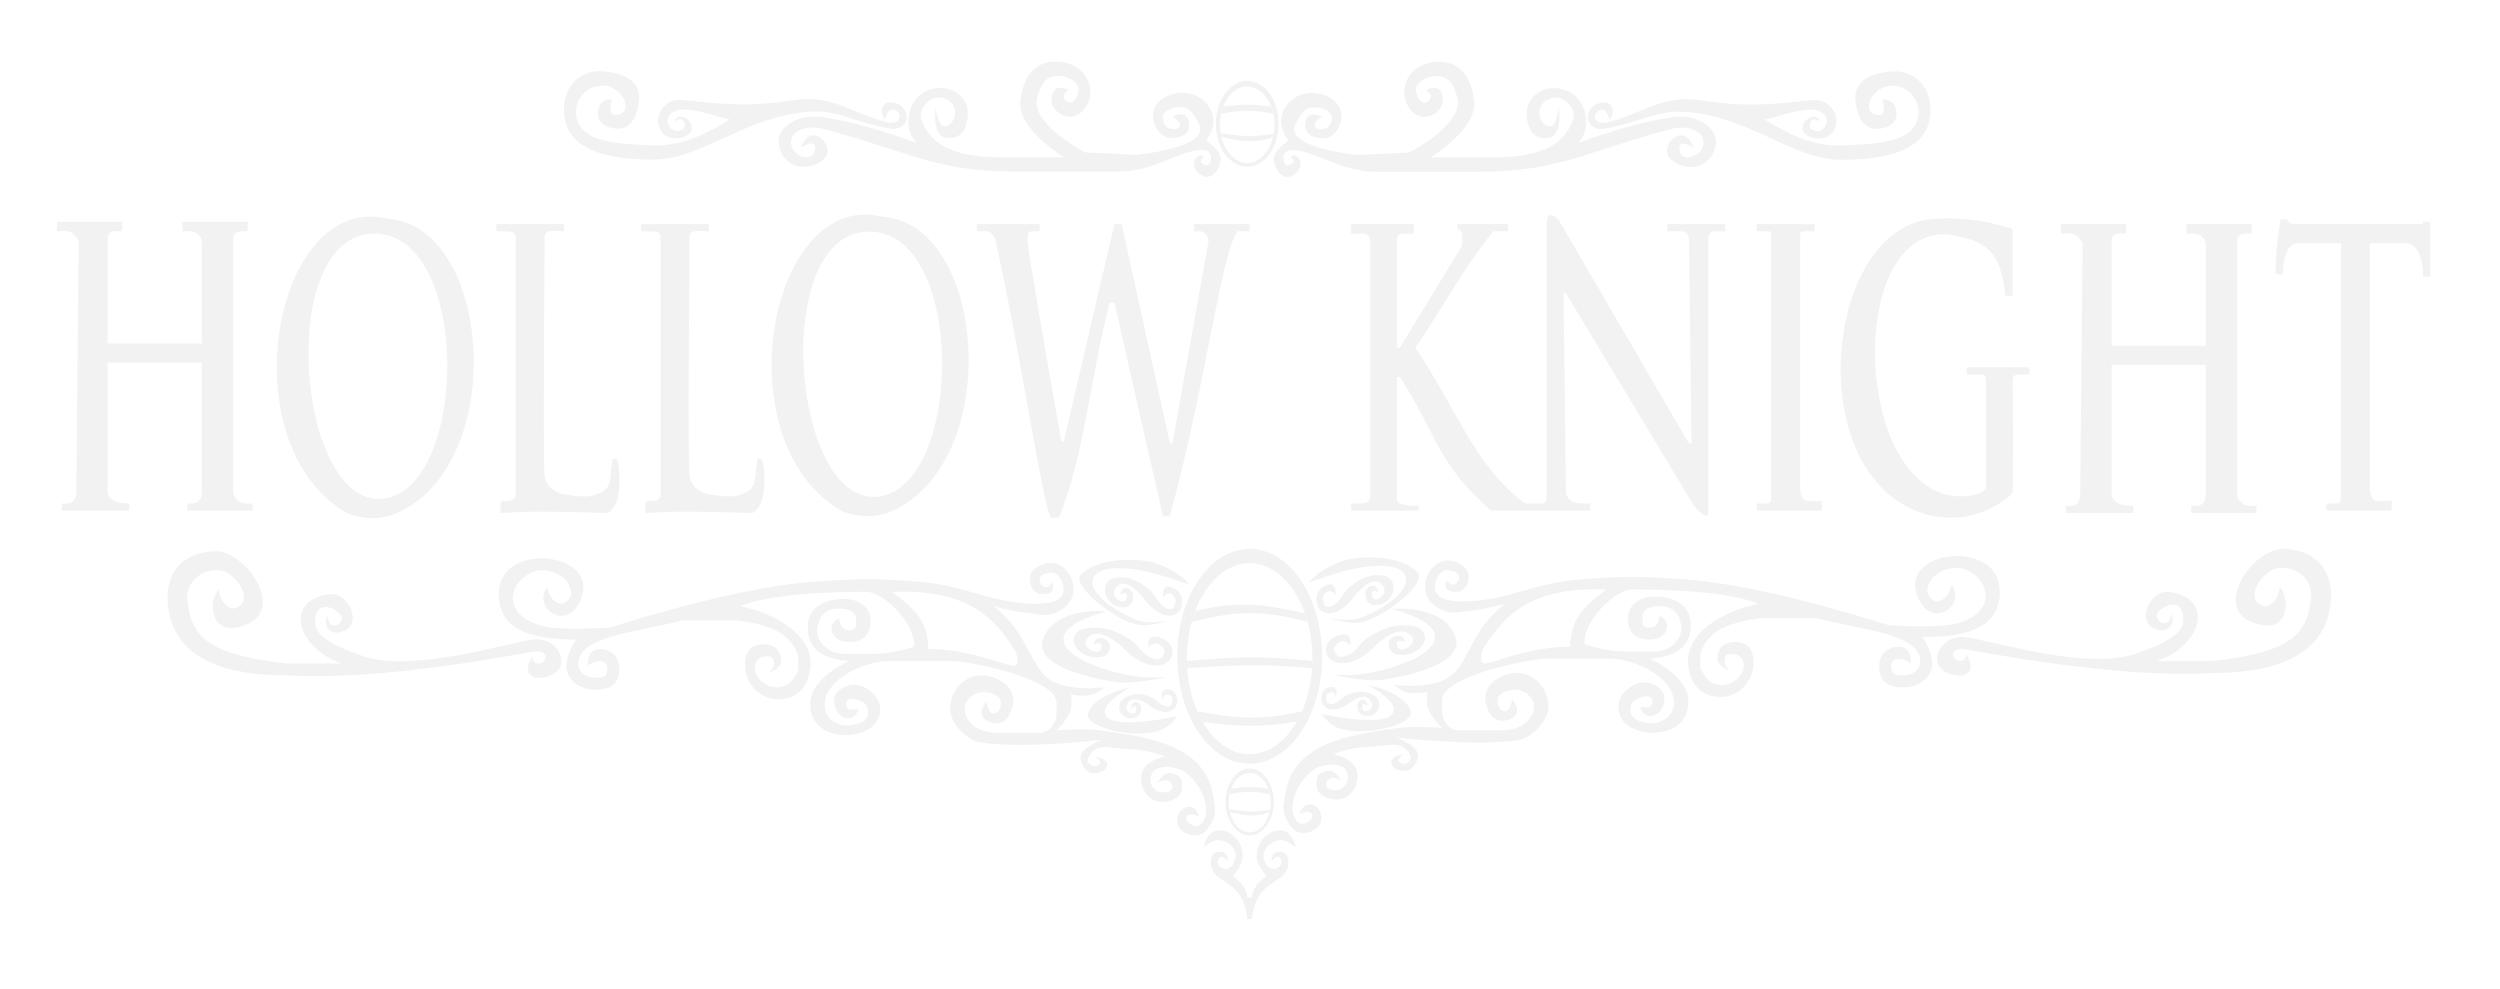 <svg width="483" height="191" viewBox="0 0 483 191" fill="none" xmlns="http://www.w3.org/2000/svg">
<g filter="url(#filter0_dd)">
<path d="M388.837 57.132H387.438C386.579 48.593 383.803 46.843 378.108 45.599C376.152 45.172 374.914 45.092 372.977 45.599C357.116 49.751 358.982 93.577 377.641 95.884H379.973C379.973 95.884 383.705 95.422 383.706 94.038C383.712 88.041 383.706 74.924 383.706 74.924C383.706 72.356 383.706 72.356 382.307 72.356H379.974V70.972H392.102V72.356H390.703C388.837 72.356 388.837 72.356 388.837 74.924C388.925 75.007 388.994 91.419 388.837 94.961C388.796 95.883 384.736 98.628 380.907 99.574C379.041 100.036 375.989 100.286 372.977 99.574C347.808 93.628 351.95 44.497 372.977 42.37C375.696 42.095 377.253 42.126 379.974 42.37C383.497 42.686 385.238 43.194 388.837 44.215V57.132Z" fill="#F2F2F2"/>
<path d="M412.158 99.113H399.097V97.729C401.021 97.913 401.568 97.458 401.896 95.884L402.362 46.983C401.033 44.655 399.943 45.13 398.164 45.138V43.293H410.759V45.138C408.704 44.994 407.877 45.185 407.96 46.983V66.82H426.152V46.983C425.535 45.148 424.459 45.087 422.42 45.138V43.293H435.015V45.138C432.972 45.105 432.166 45.295 432.216 46.522V95.884C433.063 97.597 433.931 97.892 435.948 97.729V99.113H423.353V97.729C425.092 97.794 425.882 97.621 426.152 95.884V70.511H407.96V95.884C408.748 97.256 409.633 97.686 412.158 97.729V99.113Z" fill="#F2F2F2"/>
<path d="M339.391 98.652H351.985V96.807H350.119C348.576 97.016 348.166 96.464 347.787 94.961V46.061C347.787 44.677 347.787 44.677 349.186 44.677H350.586V43.293H339.391V44.677H341.256C342.189 44.677 342.189 44.677 342.189 46.061V94.961C342.189 97.268 342.189 97.268 340.79 97.268H339.391V98.652Z" fill="#F2F2F2"/>
<path d="M449.477 98.652H462.071V96.807H460.206C458.662 97.016 458.252 96.464 457.873 94.961V46.983H464.87C465.803 46.983 468.135 47.906 468.135 53.442H469.535V42.831H468.135V43.293H460.672H449.477H443.879C442.946 43.293 442.013 43.293 442.013 42.37H440.614C440.614 42.37 439.537 48.05 439.681 52.981C440.228 52.981 440.534 52.981 441.081 52.981C441.081 49.751 442.014 46.983 443.879 46.983H452.276V94.961C452.276 97.268 452.276 97.268 450.876 97.268H449.477V98.652Z" fill="#F2F2F2"/>
<path d="M261.025 97.268V98.652H274.086V97.729C270.426 97.684 269.655 97.241 269.888 95.884V72.818H270.467C277.818 84.351 277.661 89.584 288.08 98.652H307.205V97.268H305.339C303.264 97.033 303.038 96.438 302.541 95.423L302.074 56.671H302.541L327.263 97.729C328.736 99.415 330.062 100.497 330.062 98.652V46.983C330.062 45.599 330.062 44.677 331.461 44.677H333.327V43.293H322.132V44.677H324.464C325.864 44.677 326.33 45.138 326.33 46.983L326.797 85.735H326.33L301.608 43.293C300.208 40.986 298.809 40.986 298.809 43.293V95.884C298.756 97.42 298.342 97.268 297.41 97.268H294.611C284.815 89.887 281.55 79.277 273.471 67.164C279.729 57.989 282.189 52.507 288.547 44.677H291.346V43.293H281.55V44.216C282.059 44.434 282.311 44.581 282.483 45.139V47.445L270.467 67.164H269.888V46.984C269.774 45.412 270.113 45.033 271.754 45.139H273.153V43.293H261.025V45.139H263.358C264.274 45.241 264.689 45.612 264.757 46.984V95.884C264.6 96.698 264.418 97.077 263.358 97.268H261.025Z" fill="#F2F2F2"/>
<path d="M188.723 43.293V44.677H191.055C192.516 45.913 192.372 46.617 192.454 46.983C197.119 67.743 201.784 100.036 203.183 100.036H204.582C209.653 87.369 210.306 74.52 214.378 58.517H215.311L224.64 99.575C225.188 99.811 225.495 99.782 226.04 99.575C232.957 74.586 235.927 48.769 239.101 44.677H241.433V43.293H230.704V44.677H232.104C233.031 45.124 233.317 45.554 233.503 46.522L226.506 85.735H226.04L216.71 43.293H215.311L205.515 85.273H205.049C202.326 69.91 198.524 47.896 198.518 46.522C198.513 45.148 198.545 44.776 199.451 44.677H200.851V43.293H188.723Z" fill="#F2F2F2"/>
<path d="M24.994 98.652H11.933V97.268C13.857 97.452 14.404 96.996 14.732 95.423L15.198 46.522C13.869 44.194 12.779 44.669 11 44.677V42.831H23.595V44.677C21.54 44.532 20.713 44.724 20.796 46.522V66.359H38.988V46.522C38.371 44.686 37.295 44.625 35.256 44.677V42.831H47.851V44.677C45.808 44.644 45.002 44.834 45.052 46.061V95.423C45.899 97.136 46.767 97.431 48.783 97.268V98.652H36.189V97.268C37.928 97.333 38.718 97.159 38.988 95.423V70.05H20.796V95.423C21.584 96.795 22.469 97.225 24.994 97.268V98.652Z" fill="#F2F2F2"/>
<path fill-rule="evenodd" clip-rule="evenodd" d="M66.978 99.113C71.642 100.958 75.309 99.888 77.709 98.651C97.883 88.253 94.874 45.032 75.841 42.37C73.673 42.067 72.431 41.672 70.255 41.908C51.743 43.917 45.65 86.663 66.978 99.113ZM72.114 45.138C53.112 45.52 57.349 98.135 73.98 96.345C90.611 94.555 91.116 44.755 72.114 45.138Z" fill="#F2F2F2"/>
<path fill-rule="evenodd" clip-rule="evenodd" d="M162.579 98.724C167.244 100.569 170.911 99.499 173.311 98.263C193.485 87.864 190.476 44.643 171.442 41.981C169.275 41.678 168.033 41.283 165.857 41.52C147.345 43.528 141.251 86.274 162.579 98.724ZM167.716 44.749C148.714 45.132 152.95 97.746 169.581 95.956C186.213 94.166 186.717 44.367 167.716 44.749Z" fill="#F2F2F2"/>
<path d="M95.897 43.293H108.957V44.677C106.625 44.677 105.226 44.215 105.226 46.061C105.226 46.061 104.879 90.32 105.226 91.997C105.573 93.674 106.323 94.576 108.491 95.423C111.274 95.773 113.156 96.345 115.488 95.423C118.378 94.279 117.724 92.787 118.287 88.964C118.287 88.503 119.22 88.503 119.22 88.964C119.544 88.765 120.761 97.582 117.354 99.113C107.654 98.837 103.288 98.693 96.829 99.113C96.446 98.354 96.829 96.807 96.829 96.807C96.829 96.807 99.653 97.304 99.628 95.423V46.061C99.628 44.677 99.162 44.677 95.897 44.677V43.293Z" fill="#F2F2F2"/>
<path d="M123.885 43.293H136.946V44.677C134.613 44.677 133.214 44.215 133.214 46.061C133.214 46.061 132.867 90.32 133.214 91.997C133.561 93.674 134.311 94.576 136.479 95.423C139.262 95.773 141.144 96.345 143.476 95.423C146.366 94.279 145.713 92.787 146.275 88.964C146.275 88.503 147.208 88.503 147.208 88.964C147.532 88.765 148.75 97.582 145.342 99.113C135.643 98.837 131.276 98.693 124.818 99.113C124.434 98.354 124.818 96.807 124.818 96.807C124.818 96.807 127.641 97.304 127.616 95.423V46.061C127.616 44.677 127.15 44.677 123.885 44.677V43.293Z" fill="#F2F2F2"/>
<path d="M45.053 117.566C44.593 117.648 42.714 116.998 42.254 113.876C40.39 115.721 40.439 122.104 45.521 121.257C56.587 119.412 47.694 106.123 41.322 106.494C34.518 106.892 31.815 111.412 32.46 117.105C33.625 127.391 43.653 130.483 55.315 130.483C74.548 131.618 100.487 126.194 103.361 125.87C106.235 125.547 105.819 128.237 103.827 128.177C103.096 128.036 102.966 127.695 102.894 126.793C100.825 129.932 102.69 131.242 104.76 130.945C111.291 130.007 108.257 122.812 102.894 123.564C97.531 124.315 79.749 129.966 70.242 126.793C60.735 123.62 60.913 121.257 60.913 119.873C60.913 116.611 63.659 116.732 65.577 118.489C66.339 119.187 66.083 120.213 65.111 120.796C64.004 120.984 63.53 120.737 63.245 118.95C62.522 120.509 63.285 122.607 65.577 122.18C70.527 121.257 67.442 114.332 63.711 114.798C54.616 115.936 57.431 125.328 66.044 128.177H55.315C40.292 126.464 36.902 123.22 36.19 115.721C35.982 113.529 37.721 110.202 41.787 110.185C45.331 109.732 49.857 116.712 45.053 117.566Z" fill="#F2F2F2"/>
<path d="M118.286 19.226C118.286 19.226 116.887 22.994 119.686 22.072C122.485 21.149 119.958 16.552 116.421 16.536C113.587 16.523 111.29 18.808 111.29 21.61C111.29 27.608 119.375 27.762 125.75 28.069C132.168 28.378 136.877 25.517 141.04 23.055C140.264 23.194 135.598 21.147 131.814 21.149C130.353 21.15 128.724 22.188 129.015 23.604C129.212 24.563 129.891 25.301 130.881 25.301C131.347 25.301 132.28 25.028 132.28 24.378C132.28 22.072 130.414 23.456 130.414 23.456C130.414 23.456 130.415 22.533 131.347 22.533C132.635 22.533 133.741 23.567 133.679 24.84C133.61 26.291 131.407 26.854 129.948 26.685C128.323 26.497 127.32 25.213 127.149 23.604C126.916 21.408 129.124 19.095 131.347 19.304C141.143 20.227 144.408 20.688 153.737 19.304C160.79 18.258 164.933 22.072 171.463 23.646C172.446 23.883 173.814 23.533 173.795 22.533C173.781 21.769 173.169 21.167 172.396 21.149C171.485 21.128 170.996 22.994 170.996 22.994C170.166 22.494 169.848 19.832 171.929 19.765C173.608 19.711 175.054 20.878 175.195 22.533C175.299 23.761 174.028 25.23 171.929 24.84C163.665 23.302 162.134 21.149 156.07 21.61C143.918 22.535 135.509 30.837 126.216 30.837C116.924 30.837 108.957 28.886 108.957 21.149C108.957 16.536 112.279 13.446 116.421 13.768C120.026 14.048 124.114 15.399 123.417 19.765C123.031 22.186 122.22 24.63 119.686 24.84C117.736 25.001 115.556 24.007 115.53 22.072C115.488 18.843 118.286 19.226 118.286 19.226Z" fill="#F2F2F2"/>
<path d="M363.651 19.253C363.651 19.253 365.05 23.022 362.252 22.099C359.453 21.177 361.979 16.579 365.517 16.564C368.351 16.551 370.648 18.836 370.648 21.638C370.648 27.635 362.563 27.79 356.188 28.097C349.769 28.406 345.061 25.545 340.898 23.083C341.673 23.222 346.34 21.175 350.124 21.177C351.585 21.178 353.214 22.216 352.923 23.632C352.725 24.591 352.047 25.329 351.057 25.329C350.59 25.329 349.657 25.056 349.657 24.406C349.657 22.099 351.523 23.483 351.523 23.483C351.523 23.483 351.523 22.561 350.59 22.561C349.302 22.561 348.197 23.595 348.258 24.867C348.328 26.318 350.531 26.882 351.99 26.713C353.614 26.525 354.617 25.24 354.788 23.632C355.022 21.436 352.813 19.122 350.59 19.332C340.794 20.254 337.529 20.715 328.2 19.332C321.148 18.285 317.005 22.099 310.475 23.674C309.492 23.911 308.124 23.561 308.142 22.561C308.156 21.797 308.769 21.195 309.542 21.177C310.452 21.156 310.941 23.022 310.941 23.022C311.771 22.522 312.089 19.86 310.008 19.793C308.33 19.739 306.883 20.906 306.743 22.561C306.639 23.789 307.909 25.258 310.008 24.867C318.272 23.33 319.803 21.177 325.868 21.638C338.019 22.562 346.429 30.865 355.721 30.865C365.014 30.865 372.98 28.913 372.98 21.177C372.98 16.564 369.658 13.473 365.516 13.796C361.912 14.076 357.824 15.427 358.52 19.793C358.906 22.213 359.717 24.658 362.252 24.867C364.202 25.029 366.382 24.034 366.407 22.1C366.45 18.87 363.651 19.253 363.651 19.253Z" fill="#F2F2F2"/>
<path d="M437.67 117.113C438.129 117.194 440.009 116.544 440.469 113.422C442.333 115.267 442.284 121.651 437.202 120.803C426.136 118.958 435.029 105.669 441.4 106.041C448.205 106.438 450.908 110.958 450.263 116.651C449.098 126.937 439.069 130.03 427.408 130.03C408.175 131.164 382.236 125.74 379.362 125.417C376.488 125.093 376.903 127.783 378.896 127.723C379.627 127.582 379.757 127.242 379.828 126.339C381.898 129.478 380.033 130.788 377.963 130.491C371.432 129.554 374.466 122.358 379.828 123.11C385.191 123.862 402.974 129.512 412.481 126.339C421.988 123.166 421.81 120.803 421.81 119.419C421.81 116.157 419.063 116.278 417.145 118.035C416.384 118.733 416.639 119.76 417.612 120.342C418.718 120.531 419.193 120.284 419.478 118.497C420.201 120.056 419.437 122.153 417.145 121.726C412.196 120.803 415.28 113.878 419.011 114.345C428.107 115.482 425.292 124.874 416.679 127.723H427.408C442.431 126.01 445.821 122.766 446.533 115.267C446.741 113.076 445.001 109.748 440.935 109.732C437.392 109.278 432.866 116.258 437.67 117.113Z" fill="#F2F2F2"/>
<path fill-rule="evenodd" clip-rule="evenodd" d="M105.685 113.414C106.122 115.138 106.902 116.484 108.484 116.643C109.223 116.732 110.515 115.479 110.35 114.337C109.884 111.108 106.27 110.01 104.286 110.185C102.302 110.359 99.657 112.166 99.155 114.798C98.437 118.562 102.765 120.876 106.619 121.257C111.29 121.718 117.814 121.257 117.814 121.257C117.814 121.257 140.783 113.742 156.064 112.491C164.778 111.778 169.749 111.673 178.454 112.491C187.132 113.307 191.66 116.643 200.378 116.643C202.71 116.643 205.519 116.133 205.509 113.875C205.501 112.214 204.368 110.379 202.71 110.646C201.811 110.791 200.823 111.13 200.844 112.03C200.862 112.794 201.486 113.564 202.244 113.414C202.749 113.314 203.176 112.491 203.176 112.491C203.176 112.491 204.576 114.798 201.311 114.798C199.888 114.798 199.066 113.435 198.978 112.03C198.867 110.25 200.487 109.203 202.244 108.801C205.133 108.139 207.749 111.428 207.374 114.337C207.097 116.489 205.679 117.683 203.643 118.489C201.951 119.158 200.794 118.629 198.978 118.489C196.2 118.274 191.981 117.105 191.981 117.105C197.069 121.1 198.045 124.947 200.378 128.638C202.309 131.693 204.299 132.315 207.374 132.79C209.714 133.151 213.438 132.79 213.438 132.79C213.438 132.79 212.111 133.834 211.106 134.174C209.555 134.698 206.908 134.174 206.908 134.174C206.908 134.174 207.133 135.884 206.908 136.942C206.502 138.849 204.109 141.094 204.109 141.094C204.109 141.094 209.254 140.672 212.506 141.094C222.387 142.377 233.141 144.237 234.429 154.011C234.641 155.619 235.05 156.662 234.429 158.163C233.696 159.935 232.63 161.519 230.698 161.392C228.898 161.273 227.136 159.922 227.432 158.163C227.644 156.906 228.477 155.856 229.765 155.856C231.171 155.856 231.63 157.701 231.63 157.701C231.63 157.701 229.706 156.896 229.298 157.701C228.891 158.507 229.826 159.284 230.698 159.547C232.058 159.957 233.004 158.186 233.03 156.779C233.108 152.553 229.445 148.914 227.432 148.475C225.364 148.024 225.218 148.053 223.701 148.475C222.678 148.759 222.251 149.732 222.301 150.782C222.363 152.054 223.345 153.088 224.634 153.088C225.448 153.088 226.387 152.963 226.499 152.166C226.59 151.522 226.167 151.044 225.566 150.782C224.879 150.481 223.708 151.243 223.708 151.243C223.708 151.243 224.641 148.936 226.499 149.398C228.358 149.859 228.388 150.867 228.365 152.166C228.333 153.967 226.454 154.868 224.634 154.933C222.184 155.022 220.429 152.744 220.435 150.32C220.444 146.916 225.107 146.168 225.107 146.168C225.107 146.168 221.849 144.784 218.577 144.784L213.438 144.323C211.871 144.323 210.647 145.246 210.173 146.63C209.925 147.354 210.801 148.058 211.573 148.014C211.979 147.99 212.303 147.902 212.506 147.552C212.831 146.988 211.573 146.168 211.573 146.168C211.573 146.168 213.763 146.511 213.905 147.552C214.061 148.695 212.736 149.318 211.573 149.398C210.031 149.503 209.015 148.139 208.781 146.63C208.449 144.485 212.979 142.939 212.979 142.939C212.979 142.939 197.119 144.784 189.182 143.4C187.089 143.035 183.318 139.931 183.585 136.48C183.85 133.049 186.645 130.224 190.115 130.483C193.198 130.714 196.261 133.01 195.713 136.019C195.369 137.904 194.383 139.776 192.448 139.71C191.135 139.665 189.889 139.142 189.649 137.864C189.469 136.911 190.582 135.558 190.582 135.558C190.582 135.558 190.921 137.93 191.981 137.864C192.89 137.809 193.279 136.914 193.381 136.019C193.554 134.479 191.682 133.762 190.115 133.712C188.055 133.647 186.04 135.393 186.384 137.403C186.857 140.171 189.593 141.555 192.58 141.555H200.844C202.78 141.555 204.109 139.666 204.109 137.864C204.109 136.48 204.202 136.472 204.109 135.558C203.643 130.945 187.083 127.715 184.058 127.715L171.457 127.715C167.584 127.715 159.103 130.945 159.329 136.48C159.417 138.648 161.334 140.11 163.527 140.171C165.497 140.226 168.022 139.33 167.725 137.403C167.531 136.144 167.349 135.819 165.393 135.096C164.455 134.75 163.112 135.162 163.527 136.48C163.841 137.48 165.571 137.036 165.859 136.942C165.859 136.942 165.393 138.787 163.993 138.787C162.448 138.787 161.404 137.515 161.195 136.019C160.928 134.122 162.135 132.79 164.46 132.328C166.51 131.922 170.021 134.009 170.064 136.942C170.115 140.329 166.777 141.958 163.534 142.016C159.797 142.083 156.537 140.171 156.53 136.019C156.521 130.923 164 127.715 164 127.715C157.929 127.254 155.909 124.622 156.071 120.795C156.222 117.222 159.445 115.721 163.06 115.721C165.866 115.721 168.228 117.31 168.199 119.873C168.173 122.168 167.251 124.025 163.993 124.025C160.735 124.025 159.336 120.796 162.128 119.411C162.128 119.411 162.135 121.718 163.993 121.718C165.4 121.718 165.4 121.257 165.4 119.873C165.4 118.489 164.467 117.566 162.128 117.566C159.336 117.566 158.287 119.116 157.929 121.257C157.468 124.022 160.227 126.331 163.06 126.331C166.333 126.331 166.333 126.331 168.658 126.331C172.511 126.331 176.588 124.947 176.588 124.947C177.061 120.796 170.877 114.337 167.266 114.337C159.809 114.337 148.607 114.798 143.01 117.105C150.256 118.587 157.311 122.976 156.537 129.099C156.071 132.79 154.07 134.974 150.466 135.096C146.73 135.224 143.943 131.867 143.943 128.638C143.943 125.409 145.342 124.486 147.667 124.486C149.47 124.486 150.921 125.594 150.932 127.715C150.939 129.099 148.6 130.022 148.6 130.022C148.6 130.022 149.595 128.98 149.533 128.177C149.454 127.16 149.171 126.793 148.141 126.793C146.741 126.793 145.808 127.715 145.808 129.099C145.808 131.015 148.07 132.79 150.007 132.79C152.339 132.79 153.272 131.406 154.205 129.561C154.205 128.638 154.205 127.715 154.198 126.793C152.866 121.963 147.82 120.558 142.536 119.873C138.345 119.873 136.013 119.873 131.807 119.873C122.952 122.179 111.729 122.915 111.749 128.177C111.757 130.022 113.335 130.944 115.015 130.945C116.888 130.945 117.354 130.483 117.347 129.099C117.343 128.337 116.728 127.715 115.955 127.715C114.555 127.715 113.615 128.638 113.615 128.638C113.615 128.638 113.156 125.409 115.948 125.409C118.287 125.409 119.674 127.184 119.679 129.099C119.686 131.867 118.287 133.251 115.022 133.251C112.056 133.251 109.424 131.406 109.424 128.638C109.424 126.331 111.29 123.563 111.29 123.563C101.961 123.563 96.362 121.349 96.363 114.798C96.364 110.185 100.038 108.064 104.287 107.878C108.328 107.702 113.083 109.895 112.682 113.875C112.426 116.423 110.576 119.347 108.018 118.95C105.604 118.576 103.953 115.734 105.685 113.414ZM179.387 125.409C179.07 119.673 177.054 118.027 172.39 114.337C185.451 113.875 191.515 118.027 196.179 125.87C196.741 126.814 196.806 128.818 195.713 128.638C194.901 128.504 193.853 128.176 192.58 127.778C189.469 126.803 185.015 125.409 179.387 125.409Z" fill="#F2F2F2"/>
<path fill-rule="evenodd" clip-rule="evenodd" d="M377.037 112.961C376.6 114.685 375.821 116.03 374.238 116.19C373.5 116.278 372.207 115.025 372.372 113.883C372.839 110.654 376.452 109.557 378.436 109.731C380.42 109.906 383.066 111.713 383.568 114.345C384.285 118.109 379.958 120.423 376.104 120.803C371.433 121.265 364.909 120.803 364.909 120.803C364.909 120.803 341.94 113.289 326.659 112.038C317.945 111.325 312.973 111.22 304.269 112.038C295.59 112.854 291.062 116.19 282.345 116.19C280.013 116.19 277.204 115.679 277.214 113.422C277.221 111.761 278.355 109.925 280.013 110.193C280.912 110.338 281.9 110.676 281.878 111.577C281.861 112.341 281.237 113.111 280.479 112.961C279.974 112.861 279.546 112.038 279.546 112.038C279.546 112.038 278.147 114.345 281.412 114.345C282.835 114.345 283.656 112.981 283.744 111.577C283.856 109.797 282.236 108.75 280.479 108.348C277.59 107.686 274.974 110.974 275.348 113.883C275.625 116.035 277.043 117.23 279.08 118.035C280.771 118.704 281.928 118.176 283.744 118.035C286.523 117.821 290.741 116.651 290.741 116.651C285.653 120.647 284.678 124.494 282.345 128.185C280.414 131.24 278.424 131.862 275.348 132.336C273.008 132.697 269.284 132.336 269.284 132.336C269.284 132.336 270.611 133.381 271.616 133.72C273.168 134.245 275.815 133.72 275.815 133.72C275.815 133.72 275.589 135.431 275.815 136.488C276.221 138.395 278.613 140.64 278.613 140.64C278.613 140.64 273.468 140.218 270.217 140.64C260.336 141.923 249.582 143.784 248.293 153.557C248.081 155.165 247.673 156.209 248.293 157.709C249.027 159.482 250.093 161.066 252.025 160.939C253.824 160.82 255.587 159.469 255.29 157.709C255.079 156.453 254.246 155.403 252.958 155.403C251.551 155.403 251.092 157.248 251.092 157.248C251.092 157.248 253.017 156.442 253.424 157.248C253.832 158.054 252.896 158.83 252.025 159.093C250.664 159.504 249.719 157.732 249.693 156.325C249.615 152.1 253.278 148.46 255.29 148.022C257.359 147.571 257.504 147.599 259.022 148.022C260.045 148.306 260.472 149.279 260.421 150.328C260.36 151.601 259.377 152.635 258.089 152.635C257.274 152.635 256.336 152.51 256.223 151.712C256.132 151.069 256.555 150.591 257.156 150.328C257.843 150.028 259.015 150.789 259.015 150.789C259.015 150.789 258.082 148.483 256.223 148.944C254.365 149.406 254.334 150.413 254.357 151.712C254.389 153.513 256.269 154.414 258.089 154.48C260.538 154.569 262.294 152.291 262.287 149.867C262.278 146.463 257.615 145.715 257.615 145.715C257.615 145.715 260.874 144.331 264.146 144.331L269.284 143.87C270.851 143.87 272.076 144.792 272.549 146.176C272.797 146.9 271.922 147.605 271.15 147.56C270.743 147.537 270.419 147.449 270.217 147.099C269.891 146.535 271.15 145.715 271.15 145.715C271.15 145.715 268.96 146.058 268.818 147.099C268.661 148.242 269.986 148.864 271.15 148.944C272.692 149.05 273.708 147.685 273.942 146.176C274.274 144.032 269.744 142.486 269.744 142.486C269.744 142.486 285.603 144.331 293.54 142.947C295.633 142.582 299.405 139.478 299.138 136.027C298.872 132.595 296.078 129.77 292.607 130.03C289.525 130.26 286.461 132.557 287.01 135.566C287.353 137.45 288.34 139.322 290.275 139.256C291.588 139.211 292.833 138.688 293.074 137.411C293.253 136.457 292.141 135.104 292.141 135.104C292.141 135.104 291.802 137.476 290.741 137.411C289.832 137.355 289.443 136.461 289.342 135.566C289.168 134.026 291.041 133.309 292.607 133.259C294.667 133.193 296.683 134.94 296.339 136.95C295.865 139.718 293.13 141.102 290.142 141.102H281.879C279.942 141.102 278.613 139.213 278.613 137.411C278.613 136.027 278.521 136.018 278.613 135.104C279.08 130.491 295.639 127.262 298.664 127.262L311.266 127.262C315.139 127.262 323.62 130.491 323.394 136.027C323.306 138.195 321.388 139.657 319.196 139.718C317.226 139.772 314.7 138.876 314.998 136.95C315.192 135.69 315.374 135.365 317.33 134.643C318.267 134.297 319.61 134.709 319.196 136.027C318.881 137.027 317.152 136.583 316.863 136.488C316.863 136.488 317.33 138.334 318.729 138.334C320.275 138.334 321.318 137.061 321.528 135.566C321.794 133.669 320.588 132.336 318.263 131.875C316.212 131.468 312.702 133.556 312.658 136.488C312.608 139.876 315.946 141.505 319.189 141.563C322.926 141.63 326.186 139.718 326.193 135.566C326.201 130.47 318.722 127.262 318.722 127.262C324.793 126.801 326.814 124.169 326.652 120.342C326.501 116.769 323.278 115.267 319.662 115.267C316.856 115.267 314.495 116.857 314.524 119.419C314.55 121.714 315.471 123.571 318.729 123.571C321.987 123.571 323.387 120.342 320.595 118.958C320.595 118.958 320.588 121.265 318.729 121.265C317.323 121.264 317.323 120.803 317.323 119.42C317.323 118.036 318.256 117.113 320.595 117.113C323.387 117.113 324.436 118.663 324.793 120.803C325.255 123.568 322.496 125.878 319.662 125.878C316.39 125.878 316.39 125.878 314.065 125.878C310.211 125.878 306.135 124.494 306.135 124.494C305.661 120.342 311.845 113.883 315.457 113.883C322.913 113.883 334.115 114.345 339.713 116.652C332.467 118.134 325.412 122.522 326.186 128.646C326.652 132.337 328.652 134.52 332.257 134.643C335.992 134.77 338.78 131.414 338.78 128.185C338.78 124.955 337.381 124.033 335.056 124.033C333.252 124.032 331.801 125.141 331.79 127.262C331.783 128.646 334.123 129.569 334.123 129.569C334.123 129.569 333.127 128.527 333.19 127.723C333.269 126.707 333.551 126.339 334.582 126.339C335.981 126.339 336.914 127.262 336.914 128.646C336.914 130.561 334.653 132.337 332.716 132.337C330.384 132.337 329.451 130.953 328.518 129.107C328.518 128.185 328.518 127.262 328.525 126.339C329.856 121.509 334.903 120.104 340.187 119.419C344.378 119.419 346.71 119.42 350.915 119.419C359.771 121.726 370.994 122.462 370.973 127.723C370.966 129.569 369.387 130.491 367.708 130.491C365.835 130.491 365.369 130.03 365.376 128.646C365.38 127.884 365.995 127.262 366.768 127.262C368.167 127.262 369.107 128.185 369.107 128.185C369.107 128.185 369.567 124.955 366.775 124.955C364.436 124.955 363.048 126.731 363.043 128.646C363.036 131.414 364.436 132.798 367.701 132.798C370.666 132.798 373.298 130.953 373.298 128.185C373.298 125.878 371.433 123.11 371.433 123.11C380.762 123.11 386.361 120.895 386.359 114.345C386.359 109.732 382.684 107.61 378.436 107.425C374.395 107.249 369.64 109.442 370.04 113.422C370.297 115.97 372.146 118.893 374.704 118.497C377.119 118.122 378.77 115.281 377.037 112.961ZM303.336 124.955C303.653 119.219 305.668 117.574 310.333 113.883C297.272 113.422 291.208 117.574 286.543 125.417C285.982 126.361 285.917 128.365 287.01 128.185C287.822 128.051 288.87 127.723 290.142 127.324C293.254 126.35 297.707 124.955 303.336 124.955Z" fill="#F2F2F2"/>
<path d="M154.672 28.53C154.672 28.53 157.834 26.409 157.471 28.992C157.107 31.574 152.887 30.205 152.806 27.608C152.725 25.01 156.352 24.167 158.87 24.84C176.128 29.453 180.796 33.144 196.187 33.144L216.247 33.144C223.244 33.144 228.841 28.53 232.573 28.992C233.596 29.118 234.117 29.828 233.971 30.837C233.862 31.594 233.506 32.221 232.573 31.759C231.321 31.141 232.573 30.376 232.573 30.376C232.573 30.376 232.107 29.453 231.174 30.376C230.022 31.515 231.099 33.572 232.573 34.066C234.281 34.638 235.701 32.615 235.837 30.837C235.974 29.04 233.038 27.146 233.038 27.146C233.038 27.146 234.322 25.284 234.437 23.917C234.715 20.616 231.721 17.825 228.373 17.92C225.529 18.001 222.611 19.724 222.776 22.533C222.903 24.699 224.315 26.765 226.507 26.685C228.073 26.628 229.773 25.928 229.773 24.378C229.773 20.688 226.507 22.533 226.507 22.533C226.507 22.533 228.331 23.581 227.907 24.378C227.557 25.035 226.763 25.043 226.041 24.84C225.165 24.593 224.743 23.89 224.642 22.994C224.468 21.454 226.341 20.74 227.907 20.688C229.842 20.623 230.748 22.216 231.639 23.917C234.073 28.568 219.511 29.914 219.511 29.914L209.715 29.453C209.715 29.453 198.998 24.014 200.384 18.842C201.047 16.367 201.928 14.833 204.117 14.691C206.19 14.555 208.934 15.959 208.315 17.92C208.009 18.893 207.413 20.127 206.45 19.765C205.835 19.535 205.388 19.018 205.517 18.381C205.618 17.881 206.45 17.459 206.45 17.459C206.45 17.459 203.649 15.613 203.183 18.843C202.925 20.626 204.389 22.278 206.45 22.533C208.751 22.818 210.646 20.226 210.646 17.92C210.646 14.478 208.052 12.202 204.584 11.923C200.467 11.591 197.585 14.229 197.119 19.765C196.686 24.9 205.517 30.376 205.517 30.376H192.922C185.457 30.376 179.859 28.53 177.995 22.994C177.302 20.937 179.708 18.537 181.725 18.842C183.254 19.074 184.476 20.082 184.526 21.61C184.568 22.909 183.809 24.19 182.658 24.378C181.112 24.632 180.792 20.688 180.792 20.688C180.792 20.688 179.799 26.49 183.126 26.685C187.316 26.93 187.113 21.701 186.856 20.688C186.39 18.842 184.526 16.997 181.725 16.997C175.59 16.997 173.865 24.439 177.062 27.608C177.062 27.608 164.933 22.994 157.471 22.533C153.978 22.317 149.857 24.663 150.474 28.069C150.93 30.589 153.027 32.453 155.605 32.221C157.79 32.024 160.365 30.627 159.803 28.53C159.402 27.032 158.046 25.802 156.538 26.224C155.416 26.538 154.672 28.53 154.672 28.53Z" fill="#F2F2F2"/>
<path d="M327.265 28.558C327.265 28.558 324.103 26.437 324.467 29.02C324.83 31.602 329.05 30.233 329.131 27.636C329.213 25.038 325.585 24.194 323.067 24.867C305.81 29.481 301.142 33.171 285.75 33.171L265.691 33.171C258.694 33.171 253.096 28.558 249.364 29.019C248.342 29.146 247.821 29.856 247.967 30.865C248.076 31.621 248.431 32.249 249.364 31.787C250.616 31.168 249.364 30.403 249.364 30.403C249.364 30.403 249.831 29.481 250.764 30.404C251.916 31.543 250.838 33.6 249.364 34.094C247.657 34.666 246.236 32.643 246.101 30.865C245.964 29.068 248.9 27.174 248.9 27.174C248.9 27.174 247.615 25.312 247.5 23.945C247.222 20.644 250.216 17.852 253.564 17.948C256.408 18.029 259.327 19.752 259.162 22.561C259.034 24.727 257.622 26.792 255.43 26.713C253.864 26.656 252.165 25.956 252.165 24.406C252.165 20.716 255.43 22.561 255.43 22.561C255.43 22.561 253.606 23.609 254.031 24.406C254.381 25.063 255.174 25.071 255.896 24.867C256.772 24.621 257.195 23.917 257.296 23.022C257.47 21.482 255.597 20.768 254.031 20.716C252.095 20.651 251.189 22.244 250.299 23.945C247.865 28.596 262.427 29.942 262.427 29.942L272.223 29.481C272.223 29.481 282.94 24.042 281.554 18.87C280.89 16.395 280.009 14.861 277.82 14.718C275.748 14.583 273.004 15.987 273.622 17.948C273.929 18.921 274.524 20.154 275.488 19.793C276.102 19.563 276.55 19.046 276.421 18.409C276.32 17.909 275.488 17.486 275.488 17.486C275.488 17.486 278.288 15.641 278.755 18.87C279.012 20.654 277.549 22.306 275.488 22.561C273.187 22.846 271.291 20.254 271.291 17.948C271.291 14.506 273.885 12.23 277.354 11.95C281.47 11.619 284.352 14.257 284.819 19.793C285.252 24.928 276.421 30.404 276.421 30.404H289.015C296.48 30.403 302.078 28.558 303.942 23.022C304.635 20.964 302.229 18.565 300.212 18.87C298.684 19.102 297.461 20.11 297.412 21.638C297.37 22.937 298.129 24.218 299.279 24.406C300.825 24.66 301.145 20.716 301.145 20.716C301.145 20.716 302.138 26.518 298.811 26.713C294.622 26.958 294.825 21.729 295.081 20.716C295.548 18.87 297.412 17.025 300.212 17.025C306.348 17.025 308.073 24.467 304.875 27.636C304.875 27.636 317.005 23.022 324.467 22.561C327.959 22.345 332.081 24.69 331.464 28.097C331.007 30.617 328.911 32.481 326.332 32.249C324.148 32.052 321.572 30.655 322.134 28.558C322.536 27.06 323.892 25.829 325.4 26.252C326.522 26.566 327.265 28.558 327.265 28.558Z" fill="#F2F2F2"/>
<path d="M224.164 141.094C226.246 140.322 227.43 138.326 227.43 138.326C227.43 138.326 222.494 139.542 218.339 139.542C216.284 139.542 213.437 139.436 213.437 137.403C213.437 135.558 218.339 132.79 218.339 132.79C218.339 132.79 211.194 134.279 210.176 137.865C209.437 140.471 219.197 142.936 224.164 141.094Z" fill="#F2F2F2"/>
<path d="M258.559 140.64C256.477 139.868 255.293 137.872 255.293 137.872C255.293 137.872 260.229 139.089 264.383 139.089C266.439 139.089 269.286 138.982 269.286 136.95C269.286 135.104 264.383 132.336 264.383 132.336C264.383 132.336 271.528 133.825 272.546 137.411C273.286 140.017 263.526 142.482 258.559 140.64Z" fill="#F2F2F2"/>
<path d="M218.583 138.787C219.489 138.716 220.297 138.291 220.443 137.403C220.57 136.635 220.297 135.637 219.51 135.637C218.328 135.637 218.577 136.942 218.577 136.942C218.868 136.484 219.753 135.952 219.51 137.403C219.358 138.315 217.382 137.833 217.65 136.481C217.729 136.086 217.86 135.871 218.117 135.558C219.036 134.44 221.174 135.574 222.307 136.481C223.362 137.325 225.065 137.822 226.039 137.403C227.013 136.985 227.555 136.142 227.446 135.097C227.352 134.201 226.94 133.428 226.047 133.252C223.709 132.79 224.642 135.097 224.642 135.097C224.642 135.097 224.936 134.047 225.58 134.174C226.085 134.274 226.507 134.635 226.513 135.097C226.521 135.746 226.507 136.481 225.58 136.481C224.111 136.481 223.694 135.135 222.315 134.636C220.843 134.103 219.509 133.713 217.643 134.635C216.828 135.038 216.358 135.468 216.244 136.481C216.102 137.747 217.298 138.889 218.583 138.787Z" fill="#F2F2F2"/>
<path d="M264.138 138.334C263.231 138.262 262.423 137.837 262.277 136.95C262.151 136.182 262.423 135.183 263.21 135.183C264.393 135.183 264.143 136.488 264.143 136.488C263.853 136.031 262.968 135.498 263.21 136.95C263.362 137.862 265.339 137.379 265.07 136.027C264.992 135.632 264.861 135.417 264.604 135.104C263.685 133.986 261.546 135.121 260.413 136.027C259.358 136.871 257.656 137.369 256.682 136.95C255.707 136.531 255.165 135.688 255.275 134.643C255.368 133.747 255.781 132.974 256.674 132.798C259.012 132.336 258.079 134.643 258.079 134.643C258.079 134.643 257.785 133.593 257.141 133.72C256.635 133.82 256.213 134.182 256.208 134.643C256.2 135.293 256.213 136.027 257.141 136.027C258.609 136.027 259.027 134.681 260.406 134.182C261.877 133.649 263.212 133.259 265.078 134.182C265.893 134.585 266.363 135.014 266.477 136.027C266.619 137.293 265.423 138.435 264.138 138.334Z" fill="#F2F2F2"/>
<path d="M215.303 131.73C219.29 132.341 225.573 130.719 225.573 130.719C225.573 130.719 221.371 131.539 214.835 129.708C212.018 128.919 205.043 126.588 205.498 123.138C205.911 120.006 213.901 118.084 213.901 118.084C213.901 118.084 203.63 117.073 201.488 123.594C199.94 128.303 209.222 130.796 215.303 131.73Z" fill="#F2F2F2"/>
<path d="M267.418 131.276C263.431 131.888 257.148 130.265 257.148 130.265C257.148 130.265 261.349 131.085 267.885 129.254C270.702 128.465 277.678 126.135 277.223 122.684C276.809 119.552 268.819 117.631 268.819 117.631C268.819 117.631 279.091 116.62 281.233 123.14C282.78 127.849 273.499 130.343 267.418 131.276Z" fill="#F2F2F2"/>
<path d="M210.603 126.846C212.117 127.179 213.596 127.03 214.151 126.006C214.631 125.119 214.536 123.764 213.243 123.4C211.3 122.851 211.248 124.573 211.248 124.573C211.888 124.144 213.53 123.899 212.616 125.573C212.043 126.625 208.968 125.115 209.889 123.576C210.158 123.126 210.449 122.922 210.982 122.656C212.889 121.706 216 124.094 217.54 125.734C218.974 127.262 221.596 128.664 223.345 128.6C225.094 128.536 226.284 127.75 226.475 126.414C226.639 125.268 226.235 124.125 224.83 123.494C221.152 121.843 221.867 125.114 221.867 125.114C221.867 125.114 222.724 123.958 223.737 124.413C224.531 124.771 225.097 125.411 224.943 125.981C224.726 126.784 224.442 127.682 222.919 127.252C220.505 126.571 220.297 124.721 218.208 123.467C215.979 122.13 213.923 121.031 210.53 121.301C209.049 121.419 208.123 121.73 207.576 122.924C206.893 124.416 208.455 126.375 210.603 126.846Z" fill="#F2F2F2"/>
<path d="M272.12 126.393C270.605 126.725 269.127 126.576 268.572 125.552C268.092 124.665 268.186 123.311 269.479 122.946C271.422 122.398 271.475 124.119 271.475 124.119C270.835 123.691 269.193 123.445 270.106 125.119C270.68 126.171 273.755 124.662 272.834 123.122C272.565 122.672 272.274 122.469 271.741 122.203C269.834 121.252 266.723 123.64 265.183 125.281C263.749 126.808 261.127 128.21 259.378 128.146C257.628 128.082 256.439 127.297 256.247 125.96C256.083 124.814 256.487 123.672 257.893 123.041C261.571 121.389 260.855 124.66 260.855 124.66C260.855 124.66 259.999 123.505 258.986 123.96C258.191 124.317 257.625 124.957 257.78 125.528C257.997 126.331 258.28 127.228 259.804 126.798C262.217 126.118 262.425 124.268 264.514 123.014C266.743 121.676 268.799 120.577 272.193 120.848C273.674 120.966 274.6 121.276 275.146 122.47C275.829 123.962 274.268 125.921 272.12 126.393Z" fill="#F2F2F2"/>
<path d="M215.938 117.185C217.122 117.52 218.278 117.37 218.711 116.34C219.087 115.449 219.013 114.087 218.002 113.72C216.483 113.169 216.442 114.9 216.442 114.9C216.942 114.469 218.226 114.222 217.512 115.905C217.063 116.962 214.66 115.445 215.38 113.897C215.59 113.445 215.818 113.24 216.234 112.973C217.725 112.017 220.157 114.418 221.36 116.068C222.481 117.603 224.531 119.012 225.898 118.948C227.266 118.884 228.196 118.094 228.345 116.75C228.474 115.598 228.157 114.45 227.059 113.815C224.184 112.155 224.743 115.443 224.743 115.443C224.743 115.443 225.413 114.282 226.205 114.739C226.826 115.099 227.268 115.742 227.147 116.316C226.977 117.123 226.756 118.025 225.565 117.593C223.679 116.909 223.516 115.049 221.883 113.788C220.141 112.443 218.534 111.339 215.881 111.611C214.723 111.729 213.999 112.041 213.572 113.241C213.038 114.741 214.259 116.711 215.938 117.185Z" fill="#F2F2F2"/>
<path d="M266.783 116.732C265.599 117.066 264.443 116.916 264.01 115.886C263.634 114.995 263.708 113.633 264.719 113.266C266.238 112.715 266.278 114.446 266.278 114.446C265.778 114.015 264.495 113.768 265.209 115.452C265.657 116.509 268.061 114.991 267.341 113.443C267.131 112.991 266.903 112.786 266.486 112.519C264.996 111.564 262.564 113.964 261.36 115.614C260.239 117.149 258.19 118.559 256.822 118.494C255.455 118.43 254.525 117.64 254.375 116.297C254.247 115.145 254.563 113.996 255.662 113.362C258.537 111.701 257.978 114.99 257.978 114.99C257.978 114.99 257.308 113.828 256.516 114.286C255.895 114.645 255.453 115.288 255.573 115.862C255.743 116.669 255.965 117.571 257.156 117.139C259.042 116.455 259.205 114.595 260.838 113.334C262.58 111.989 264.187 110.885 266.84 111.157C267.998 111.275 268.721 111.588 269.149 112.788C269.683 114.288 268.462 116.258 266.783 116.732Z" fill="#F2F2F2"/>
<path d="M219.975 119.873C222.031 120.627 226.039 119.873 226.039 119.873C226.039 119.873 223.622 120.603 221.378 120.795C216.691 121.198 206.92 113.236 208.779 111.108C211.859 107.582 220.232 107.788 223.241 108.801C228.178 110.463 229.77 112.953 229.77 112.953C229.77 112.953 223.692 110.751 220.444 110.185C217.101 109.602 211.699 109.232 211.113 112.03C210.528 114.829 215.732 118.318 219.975 119.873Z" fill="#F2F2F2"/>
<path d="M262.746 119.419C260.689 120.173 256.682 119.419 256.682 119.419C256.682 119.419 259.099 120.149 261.343 120.342C266.03 120.744 275.801 112.783 273.942 110.654C270.862 107.128 262.489 107.334 259.479 108.347C254.542 110.01 252.95 112.5 252.95 112.5C252.95 112.5 259.029 110.298 262.277 109.731C265.62 109.148 271.022 108.778 271.607 111.577C272.193 114.375 266.988 117.865 262.746 119.419Z" fill="#F2F2F2"/>
<path fill-rule="evenodd" clip-rule="evenodd" d="M241.433 147.553C249.162 147.553 255.427 138.258 255.427 126.793C255.427 115.328 249.162 106.033 241.433 106.033C233.705 106.033 227.439 115.328 227.439 126.793C227.439 138.258 233.705 147.553 241.433 147.553ZM241.433 145.707C245.081 145.707 248.352 143.258 250.575 139.381C250.927 138.767 251.253 138.117 251.55 137.435C252.612 134.998 253.303 132.155 253.502 129.092C253.532 128.638 253.55 128.179 253.558 127.716C253.56 127.562 253.561 127.408 253.561 127.254C253.561 124.734 253.229 122.333 252.628 120.144C252.473 119.578 252.299 119.025 252.109 118.489C250.058 112.72 246.047 108.801 241.433 108.801C236.944 108.801 233.025 112.512 230.928 118.028C230.67 118.707 230.439 119.414 230.238 120.144C229.637 122.333 229.305 124.734 229.305 127.254C229.305 127.408 229.307 127.562 229.309 127.716C229.317 128.181 229.335 128.643 229.365 129.1C229.564 132.146 230.25 134.975 231.303 137.403C231.628 138.153 231.988 138.864 232.379 139.531C234.6 143.321 237.834 145.707 241.433 145.707Z" fill="#F2F2F2"/>
<path d="M230.238 120.144C238.832 117.994 243.809 117.799 252.628 120.144C252.473 119.578 252.299 119.025 252.109 118.489C243.485 116.52 238.635 116.182 230.928 118.028C230.67 118.707 230.439 119.414 230.238 120.144Z" fill="#F2F2F2"/>
<path d="M253.558 127.716C244.14 126.68 238.808 126.843 229.309 127.716C229.317 128.181 229.335 128.643 229.365 129.1C238.717 128.484 243.946 128.231 253.502 129.092C253.532 128.638 253.55 128.179 253.558 127.716Z" fill="#F2F2F2"/>
<path d="M251.55 137.435C243.329 139.235 238.942 138.879 231.303 137.403C231.628 138.153 231.988 138.864 232.379 139.531C239.517 140.316 243.518 140.647 250.575 139.381C250.927 138.767 251.253 138.117 251.55 137.435Z" fill="#F2F2F2"/>
<path fill-rule="evenodd" clip-rule="evenodd" d="M241.434 161.392C244.01 161.392 246.099 158.501 246.099 154.934C246.099 151.367 244.01 148.475 241.434 148.475C238.858 148.475 236.77 151.367 236.77 154.934C236.77 158.501 238.858 161.392 241.434 161.392ZM241.434 160.818C242.65 160.818 243.74 160.056 244.481 158.85C244.599 158.659 244.707 158.457 244.806 158.245C244.995 157.841 245.149 157.401 245.261 156.933C245.302 156.763 245.337 156.59 245.367 156.413C245.409 156.164 245.439 155.909 245.457 155.649C245.467 155.508 245.473 155.365 245.476 155.221C245.476 155.173 245.477 155.125 245.477 155.077C245.477 154.502 245.417 153.947 245.306 153.423C245.266 153.233 245.219 153.047 245.166 152.865C245.114 152.689 245.056 152.517 244.993 152.35C244.309 150.555 242.972 149.336 241.434 149.336C239.938 149.336 238.631 150.491 237.932 152.207C237.913 152.254 237.894 152.302 237.876 152.35C237.812 152.517 237.754 152.689 237.702 152.865C237.649 153.047 237.602 153.233 237.562 153.423C237.451 153.947 237.391 154.502 237.391 155.077C237.391 155.125 237.392 155.173 237.393 155.221C237.395 155.366 237.402 155.509 237.411 155.651C237.427 155.878 237.452 156.1 237.486 156.318C237.519 156.527 237.559 156.733 237.607 156.933C237.719 157.397 237.871 157.833 238.057 158.235C238.166 158.468 238.286 158.689 238.416 158.897C239.156 160.076 240.234 160.818 241.434 160.818Z" fill="#F2F2F2"/>
<path d="M245.166 152.865C245.114 152.689 245.056 152.517 244.993 152.35C242.207 151.957 240.664 151.979 237.876 152.35C237.812 152.517 237.754 152.689 237.702 152.865C237.649 153.047 237.602 153.233 237.562 153.423C240.659 152.857 242.393 152.834 245.306 153.423C245.266 153.233 245.219 153.047 245.166 152.865Z" fill="#F2F2F2"/>
<path d="M245.367 156.413C242.261 156.984 240.546 156.813 237.486 156.318C237.519 156.527 237.559 156.733 237.607 156.933C240.637 157.542 242.333 157.94 245.261 156.933C245.302 156.763 245.337 156.59 245.367 156.413Z" fill="#F2F2F2"/>
<path fill-rule="evenodd" clip-rule="evenodd" d="M240.966 32.221C244.315 32.221 247.03 28.503 247.03 23.917C247.03 19.331 244.315 15.613 240.966 15.613C237.617 15.613 234.902 19.331 234.902 23.917C234.902 28.503 237.617 32.221 240.966 32.221ZM240.966 31.483C242.547 31.483 243.964 30.503 244.928 28.952C245.08 28.707 245.222 28.447 245.35 28.174C245.595 27.655 245.795 27.089 245.941 26.488C245.994 26.27 246.04 26.047 246.079 25.819C246.133 25.499 246.173 25.172 246.196 24.837C246.209 24.655 246.217 24.472 246.22 24.286C246.221 24.225 246.222 24.163 246.222 24.102C246.222 23.362 246.144 22.648 246 21.974C245.948 21.73 245.887 21.491 245.818 21.258C245.75 21.031 245.675 20.81 245.592 20.596C244.704 18.288 242.965 16.721 240.966 16.721C239.021 16.721 237.323 18.205 236.414 20.411C236.389 20.472 236.364 20.534 236.34 20.596C236.258 20.81 236.183 21.031 236.115 21.258C236.046 21.491 235.985 21.73 235.932 21.974C235.788 22.648 235.711 23.362 235.711 24.102C235.711 24.163 235.711 24.225 235.712 24.286C235.716 24.473 235.724 24.657 235.737 24.84C235.757 25.131 235.79 25.417 235.834 25.697C235.876 25.966 235.929 26.23 235.992 26.488C236.137 27.084 236.334 27.645 236.576 28.161C236.717 28.461 236.873 28.745 237.043 29.013C238.005 30.528 239.406 31.483 240.966 31.483Z" fill="#F2F2F2"/>
<path d="M245.818 21.258C245.75 21.031 245.675 20.81 245.592 20.596C241.971 20.09 239.965 20.118 236.34 20.596C236.258 20.81 236.183 21.031 236.115 21.258C236.046 21.491 235.985 21.73 235.932 21.974C239.958 21.247 242.213 21.218 246 21.974C245.948 21.73 245.887 21.491 245.818 21.258Z" fill="#F2F2F2"/>
<path d="M246.079 25.819C242.041 26.554 239.812 26.333 235.834 25.697C235.876 25.966 235.929 26.23 235.992 26.488C239.93 27.271 242.134 27.783 245.941 26.488C245.994 26.27 246.04 26.047 246.079 25.819Z" fill="#F2F2F2"/>
<path d="M232.57 163.699C232.57 163.699 234.147 162.289 235.369 162.315C237.305 162.355 239.228 164.182 238.634 166.005C238.318 166.975 237.796 167.933 236.768 167.851C236.114 167.798 235.551 167.552 235.369 166.928C235.21 166.381 235.309 165.774 235.836 165.544C236.436 165.282 237.235 166.467 237.235 166.467C237.235 166.467 237.199 164.777 236.302 164.621C235.153 164.423 233.794 164.628 233.97 166.928C234.277 170.962 240.245 169.619 240.967 177.539L241.9 177.539C242.621 169.619 248.589 170.962 248.897 166.928C249.072 164.628 247.713 164.423 246.564 164.621C245.667 164.777 245.631 166.467 245.631 166.467C245.631 166.467 246.43 165.282 247.031 165.544C247.558 165.774 247.657 166.381 247.497 166.928C247.315 167.552 246.752 167.798 246.098 167.851C245.071 167.933 244.548 166.975 244.232 166.005C243.638 164.182 245.561 162.355 247.497 162.315C248.719 162.289 250.296 163.699 250.296 163.699C250.296 163.699 249.766 159.836 246.564 160.469C244.232 160.931 242.469 163.432 242.832 166.005C243.035 167.444 244.698 169.235 244.698 169.235C244.698 169.235 241.9 171.08 241.9 173.387L240.967 173.387C240.967 171.08 238.168 169.235 238.168 169.235C238.168 169.235 239.831 167.444 240.034 166.005C240.397 163.432 238.634 160.931 236.302 160.469C233.1 159.836 232.57 163.699 232.57 163.699Z" fill="#F2F2F2"/>
</g>
<defs>
<filter id="filter0_dd" x="0" y="0" width="483" height="191" filterUnits="userSpaceOnUse" color-interpolation-filters="sRGB">
<feFlood flood-opacity="0" result="BackgroundImageFix"/>
<feColorMatrix in="SourceAlpha" type="matrix" values="0 0 0 0 0 0 0 0 0 0 0 0 0 0 0 0 0 0 127 0"/>
<feOffset dx="-1" dy="-1"/>
<feGaussianBlur stdDeviation="2.5"/>
<feColorMatrix type="matrix" values="0 0 0 0 0.157 0 0 0 0 0.157 0 0 0 0 0.157 0 0 0 0.4 0"/>
<feBlend mode="normal" in2="BackgroundImageFix" result="effect1_dropShadow"/>
<feColorMatrix in="SourceAlpha" type="matrix" values="0 0 0 0 0 0 0 0 0 0 0 0 0 0 0 0 0 0 127 0"/>
<feOffset dx="1" dy="1"/>
<feGaussianBlur stdDeviation="6"/>
<feColorMatrix type="matrix" values="0 0 0 0 0.157 0 0 0 0 0.157 0 0 0 0 0.157 0 0 0 0.4 0"/>
<feBlend mode="normal" in2="effect1_dropShadow" result="effect2_dropShadow"/>
<feBlend mode="normal" in="SourceGraphic" in2="effect2_dropShadow" result="shape"/>
</filter>
</defs>
</svg>
